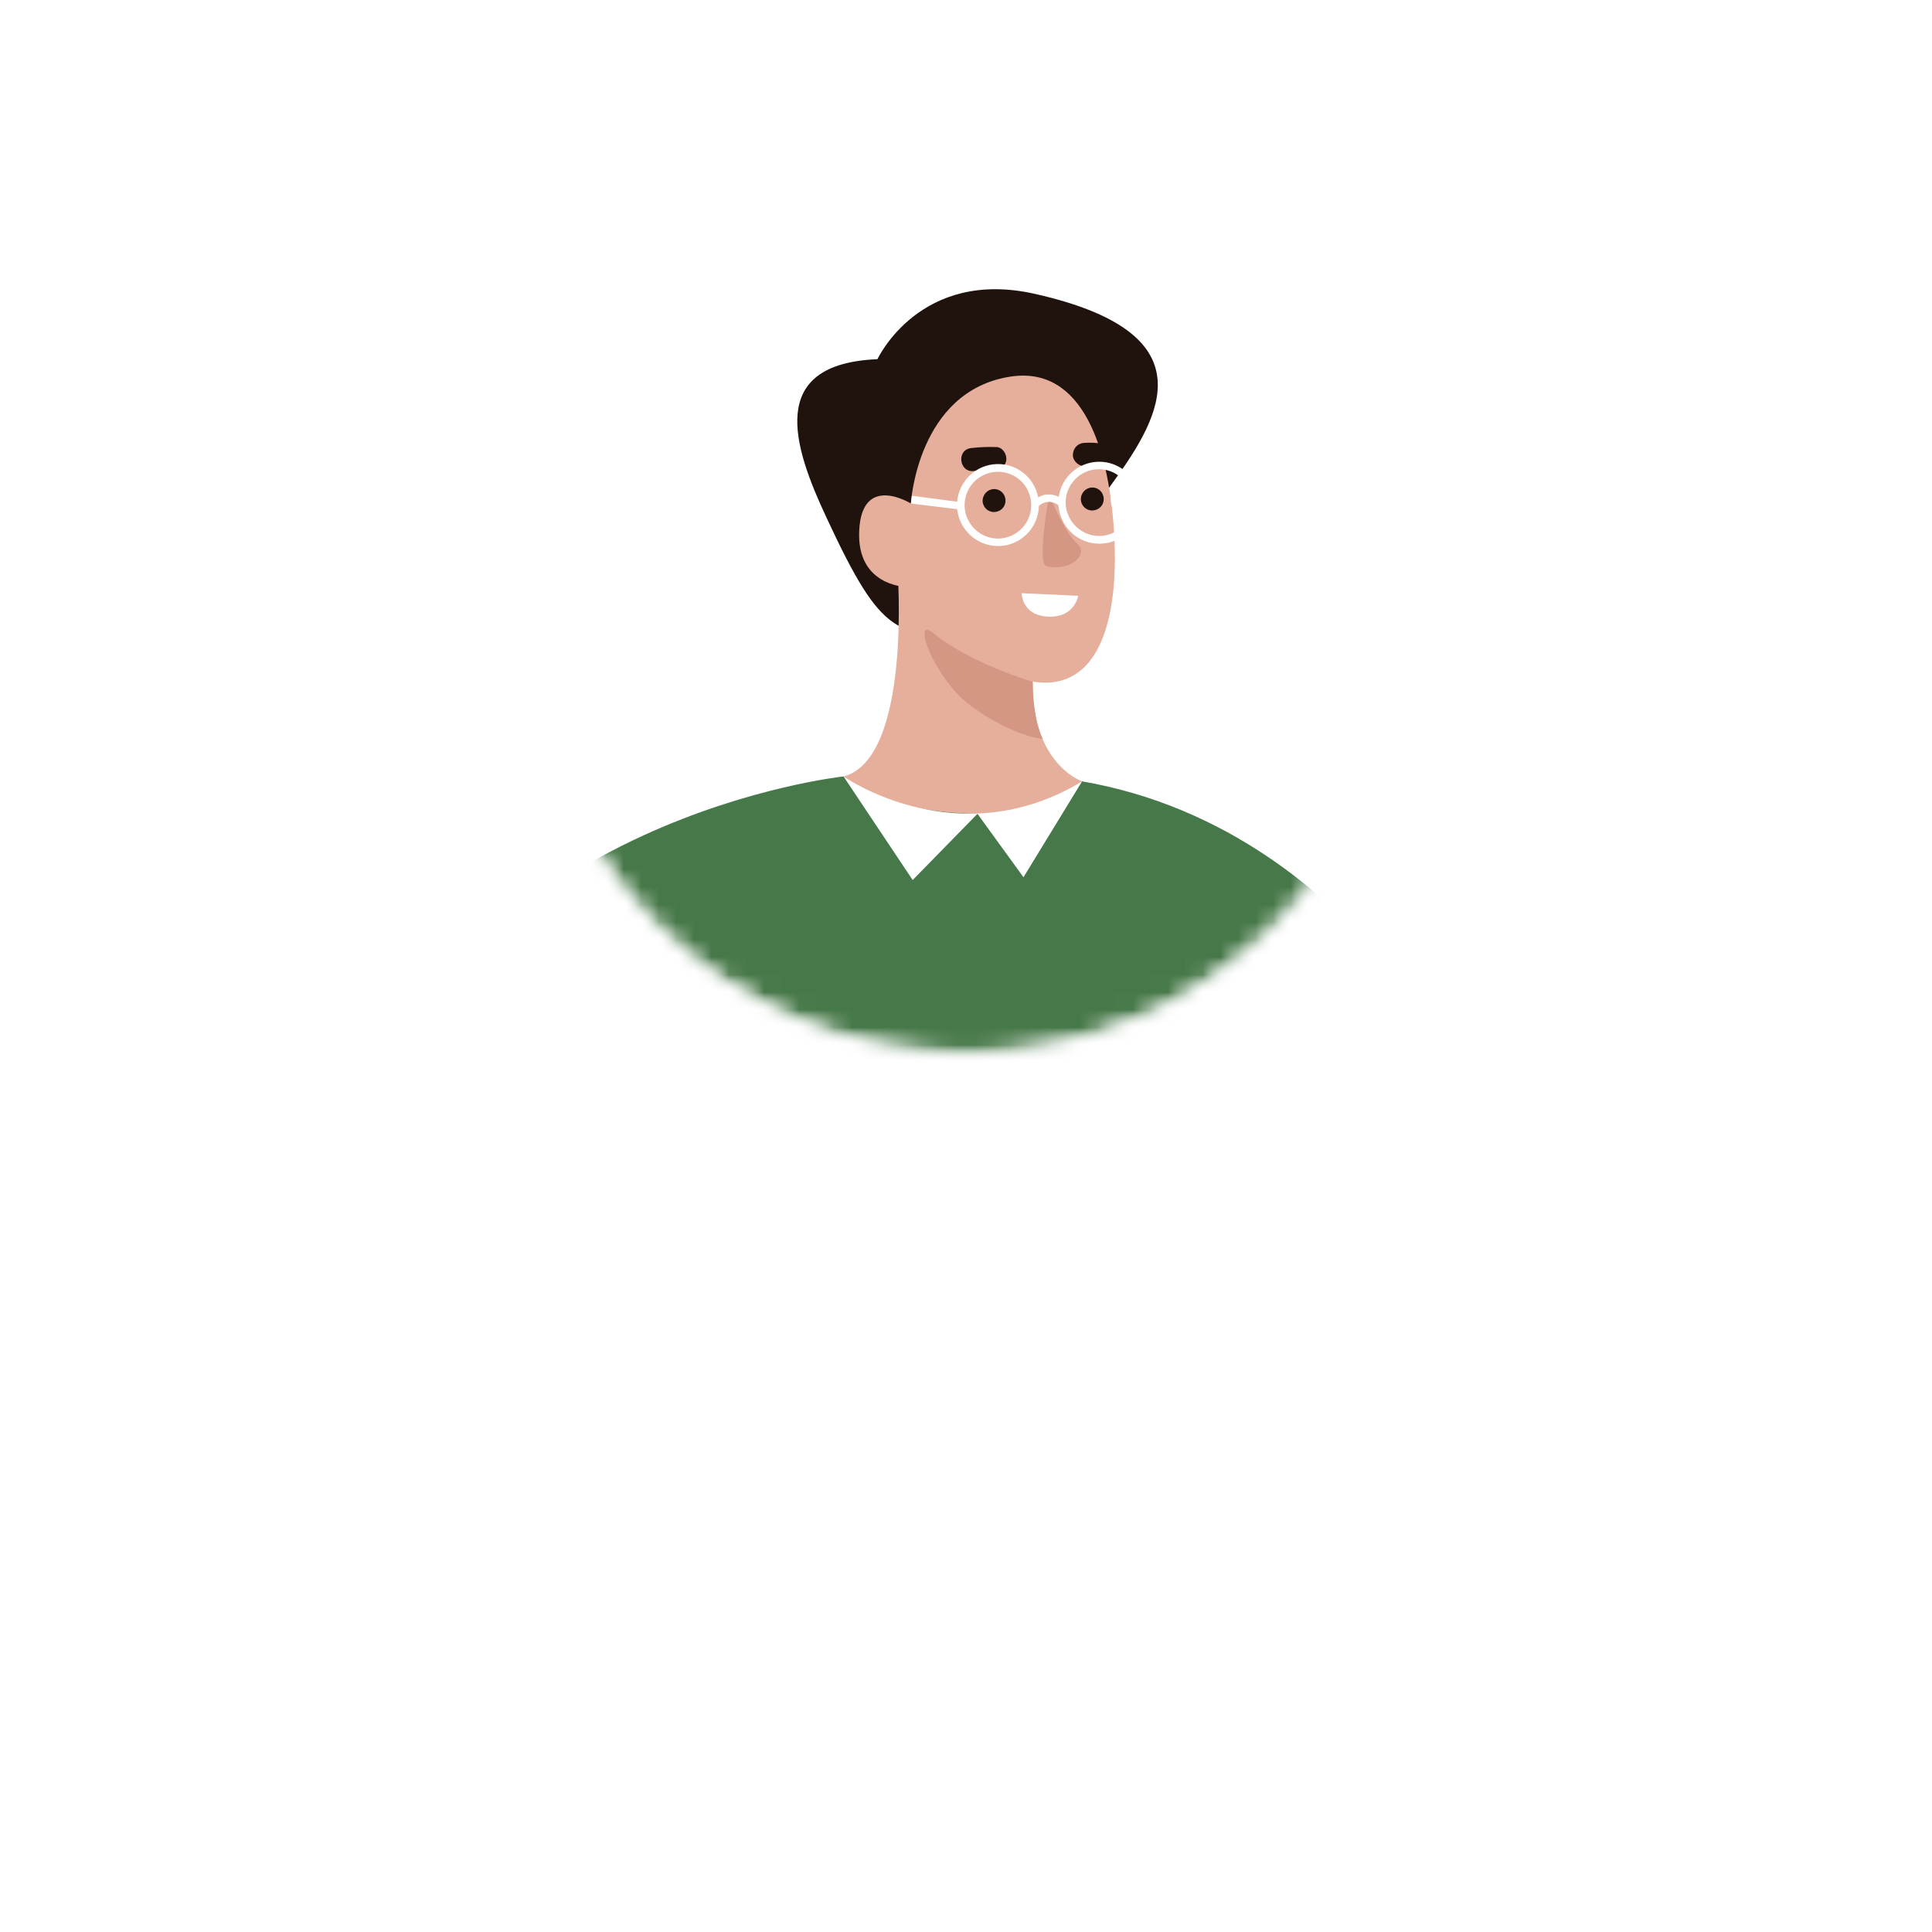 <svg width="110" height="110" viewBox="0 0 110 110" fill="none" xmlns="http://www.w3.org/2000/svg">
<g filter="url(#filter0_d_559_15802)">
<circle cx="55" cy="35" r="30" fill="white"/>
</g>
<mask id="mask0_559_15802" style="mask-type:alpha" maskUnits="userSpaceOnUse" x="30" y="10" width="50" height="50">
<circle cx="55" cy="35" r="25" fill="#C4C4C4"/>
</mask>
<g mask="url(#mask0_559_15802)">
<mask id="mask1_559_15802" style="mask-type:alpha" maskUnits="userSpaceOnUse" x="30" y="10" width="50" height="50">
<circle cx="55" cy="35" r="25" fill="#C4C4C4"/>
</mask>
<g mask="url(#mask1_559_15802)">
<g clip-path="url(#clip0_559_15802)">
<path d="M55.521 74.627C35.738 74.627 19.7 58.55 19.7 38.719C19.7 18.888 35.738 2.811 55.521 2.811C75.304 2.811 91.341 18.888 91.341 38.719C91.341 58.55 75.304 74.627 55.521 74.627Z" fill="white"/>
<path d="M49.958 20.45C49.958 20.45 52.373 15.24 58.946 16.737C68.754 18.953 66.192 23.59 63.367 27.464C57.453 35.549 59.62 36.591 55.784 36.356C51.041 36.078 50.324 36.503 47.045 29.445C45.142 25.38 43.634 20.714 49.958 20.45Z" fill="#20120C"/>
<path d="M51.861 28.667C51.861 28.667 52.227 22.284 57.497 21.448C61.625 20.787 63.221 25.527 63.455 30.766C63.674 36.004 62.211 39.482 58.639 38.778C54.877 38.044 52.476 36.195 51.525 33.407C51.525 33.407 48.772 33.334 48.919 30.223C49.065 26.921 51.861 28.667 51.861 28.667Z" fill="#E5AF9C"/>
<path d="M61.61 44.486C61.61 44.486 58.302 43.371 58.858 37.736L51.1 32.409C51.1 32.409 51.934 43.151 48.041 44.207C48.041 44.207 50.5 54.186 56.443 54.318C60.044 54.391 61.361 47.172 61.61 44.486Z" fill="#E5AF9C"/>
<path d="M59.737 28.183C59.737 28.183 60.63 30.369 61.332 30.956C62.035 31.543 60.966 32.556 59.576 32.233C59.019 32.116 59.737 28.183 59.737 28.183Z" fill="#D39784"/>
<path d="M58.8 38.822C58.8 38.822 55.228 37.765 53.12 36.034C52.081 35.183 52.813 37.633 54.438 39.438C55.374 40.48 57.863 41.933 59.371 42.065C59.356 42.065 58.815 41.052 58.8 38.822Z" fill="#D39784"/>
<path d="M61.61 44.486C61.61 44.486 59.473 46.335 56.238 46.35C54.862 46.35 50.236 46.247 48.026 44.207C48.026 44.207 26.727 46.482 20.315 64.458C20.315 64.458 53.062 92.251 84.695 63.886C84.695 63.9 77.859 47.303 61.61 44.486Z" fill="#477849"/>
<path d="M61.537 28.432C61.552 28.799 61.845 29.078 62.211 29.063C62.577 29.049 62.855 28.755 62.84 28.388C62.825 28.021 62.533 27.743 62.167 27.757C61.815 27.772 61.537 28.066 61.537 28.432Z" fill="#20120C"/>
<path d="M55.945 28.52C55.96 28.887 56.253 29.166 56.619 29.151C56.985 29.137 57.263 28.843 57.248 28.477C57.233 28.11 56.941 27.831 56.575 27.846C56.223 27.86 55.945 28.168 55.945 28.52Z" fill="#20120C"/>
<path d="M55.287 25.512C55.77 25.453 56.253 25.439 56.736 25.453C57.087 25.468 57.336 25.864 57.292 26.202C57.233 26.584 56.911 26.774 56.545 26.759C56.18 26.745 55.814 26.774 55.448 26.818C54.613 26.921 54.438 25.615 55.287 25.512Z" fill="#20120C"/>
<path d="M61.698 25.219C62.064 25.189 62.445 25.204 62.796 25.277C63.133 25.336 63.396 25.718 63.309 26.055C63.221 26.407 62.884 26.628 62.533 26.569C62.474 26.554 62.401 26.539 62.342 26.539C62.313 26.539 62.284 26.539 62.255 26.525C62.255 26.525 62.24 26.525 62.225 26.525C62.079 26.525 61.932 26.525 61.786 26.539C61.449 26.569 61.098 26.275 61.084 25.923C61.084 25.556 61.332 25.248 61.698 25.219Z" fill="#20120C"/>
<path d="M61.391 33.921L58.17 33.774C58.17 33.774 58.156 35.051 59.707 35.109C61.186 35.168 61.391 33.921 61.391 33.921Z" fill="white"/>
<path d="M51.861 28.667L51.92 28.227L54.496 28.564C54.599 27.39 55.565 26.451 56.765 26.422C57.922 26.393 58.902 27.214 59.107 28.315C59.546 28.066 59.971 28.139 60.278 28.286C60.439 27.185 61.376 26.319 62.533 26.29C63.821 26.261 64.889 27.288 64.933 28.579C64.963 29.856 63.938 30.927 62.65 30.956C61.391 30.986 60.352 30.017 60.264 28.77C60.103 28.638 59.649 28.388 59.151 28.799C59.122 30.047 58.127 31.059 56.882 31.088C55.653 31.118 54.628 30.193 54.496 28.99L51.861 28.667ZM62.635 30.516C63.557 30.487 64.304 29.812 64.45 28.946L63.279 28.785L63.221 28.33L64.465 28.506C64.406 27.493 63.543 26.686 62.518 26.715C61.479 26.745 60.644 27.611 60.673 28.667C60.718 29.709 61.596 30.546 62.635 30.516ZM56.867 30.663C57.907 30.634 58.741 29.768 58.712 28.711C58.683 27.655 57.819 26.833 56.765 26.862C55.726 26.892 54.891 27.757 54.921 28.814C54.95 29.856 55.828 30.692 56.867 30.663Z" fill="white"/>
<path d="M61.61 44.486L58.273 49.945L55.653 46.335L51.964 50.106L48.026 44.207C48.026 44.207 54.525 48.786 61.61 44.486Z" fill="white"/>
</g>
</g>
</g>
<defs>
<filter id="filter0_d_559_15802" x="0" y="0" width="110" height="110" filterUnits="userSpaceOnUse" color-interpolation-filters="sRGB">
<feFlood flood-opacity="0" result="BackgroundImageFix"/>
<feColorMatrix in="SourceAlpha" type="matrix" values="0 0 0 0 0 0 0 0 0 0 0 0 0 0 0 0 0 0 127 0" result="hardAlpha"/>
<feMorphology radius="15" operator="erode" in="SourceAlpha" result="effect1_dropShadow_559_15802"/>
<feOffset dy="20"/>
<feGaussianBlur stdDeviation="20"/>
<feComposite in2="hardAlpha" operator="out"/>
<feColorMatrix type="matrix" values="0 0 0 0 0.467 0 0 0 0 0.478 0 0 0 0 0.565 0 0 0 0.5 0"/>
<feBlend mode="normal" in2="BackgroundImageFix" result="effect1_dropShadow_559_15802"/>
<feBlend mode="normal" in="SourceGraphic" in2="effect1_dropShadow_559_15802" result="shape"/>
</filter>
<clipPath id="clip0_559_15802">
<rect width="71.875" height="73.958" fill="white" transform="matrix(-1 0 0 1 91.458 2.708)"/>
</clipPath>
</defs>
</svg>
